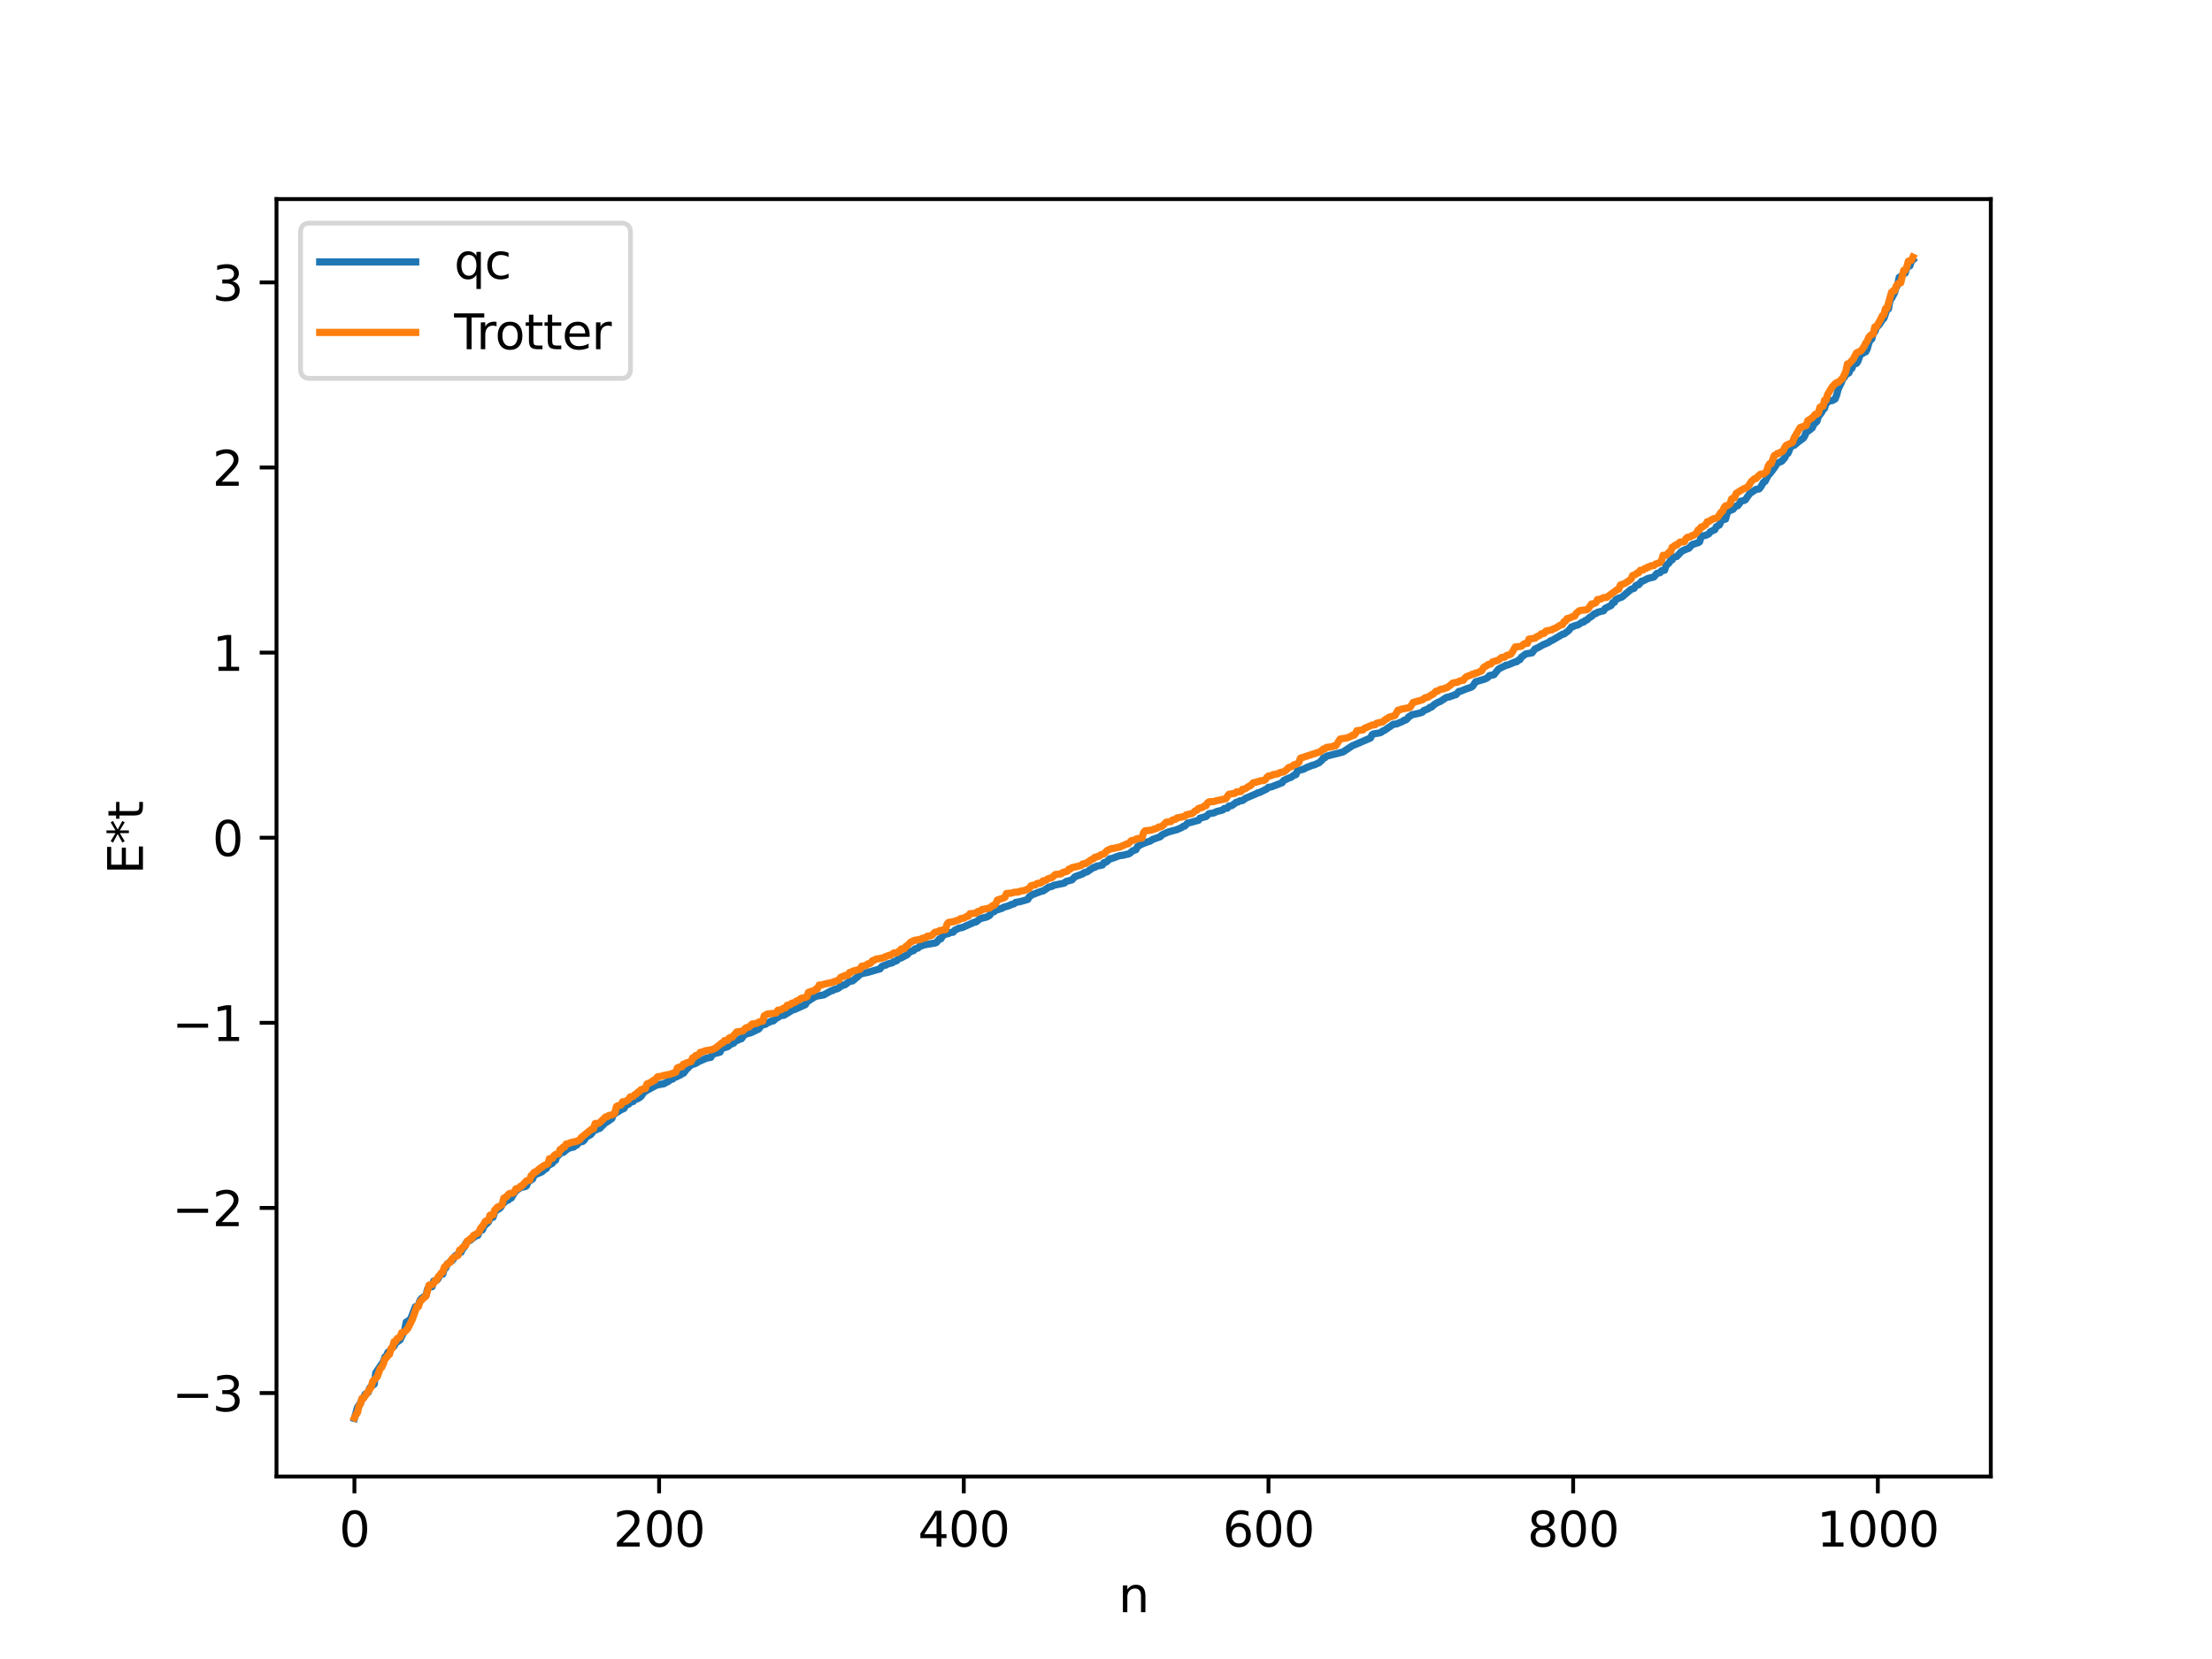 <?xml version="1.0" encoding="utf-8" standalone="no"?>
<!DOCTYPE svg PUBLIC "-//W3C//DTD SVG 1.1//EN"
  "http://www.w3.org/Graphics/SVG/1.1/DTD/svg11.dtd">
<svg xmlns:xlink="http://www.w3.org/1999/xlink" width="460.8pt" height="345.6pt" viewBox="0 0 460.8 345.6" xmlns="http://www.w3.org/2000/svg" version="1.1">
 <defs>
  <style type="text/css">*{stroke-linejoin: round; stroke-linecap: butt}</style>
 </defs>
 <g id="figure_1">
  <g id="patch_1">
   <path d="M 0 345.6 
L 460.8 345.6 
L 460.8 0 
L 0 0 
z
" style="fill: #ffffff"/>
  </g>
  <g id="axes_1">
   <g id="patch_2">
    <path d="M 57.6 307.584 
L 414.72 307.584 
L 414.72 41.472 
L 57.6 41.472 
z
" style="fill: #ffffff"/>
   </g>
   <g id="matplotlib.axis_1">
    <g id="xtick_1">
     <g id="line2d_1">
      <defs>
       <path id="md3babd61aa" d="M 0 0 
L 0 3.5 
" style="stroke: #000000; stroke-width: 0.8"/>
      </defs>
      <g>
       <use xlink:href="#md3babd61aa" x="73.833" y="307.584" style="stroke: #000000; stroke-width: 0.8"/>
      </g>
     </g>
     <g id="text_1">
      <!-- 0 -->
      <g transform="translate(70.651 322.182) scale(0.1 -0.1)">
       <defs>
        <path id="DejaVuSans-30" d="M 2034 4250 
Q 1547 4250 1301 3770 
Q 1056 3291 1056 2328 
Q 1056 1369 1301 889 
Q 1547 409 2034 409 
Q 2525 409 2770 889 
Q 3016 1369 3016 2328 
Q 3016 3291 2770 3770 
Q 2525 4250 2034 4250 
z
M 2034 4750 
Q 2819 4750 3233 4129 
Q 3647 3509 3647 2328 
Q 3647 1150 3233 529 
Q 2819 -91 2034 -91 
Q 1250 -91 836 529 
Q 422 1150 422 2328 
Q 422 3509 836 4129 
Q 1250 4750 2034 4750 
z
" transform="scale(0.016)"/>
       </defs>
       <use xlink:href="#DejaVuSans-30"/>
      </g>
     </g>
    </g>
    <g id="xtick_2">
     <g id="line2d_2">
      <g>
       <use xlink:href="#md3babd61aa" x="137.304" y="307.584" style="stroke: #000000; stroke-width: 0.8"/>
      </g>
     </g>
     <g id="text_2">
      <!-- 200 -->
      <g transform="translate(127.76 322.182) scale(0.1 -0.1)">
       <defs>
        <path id="DejaVuSans-32" d="M 1228 531 
L 3431 531 
L 3431 0 
L 469 0 
L 469 531 
Q 828 903 1448 1529 
Q 2069 2156 2228 2338 
Q 2531 2678 2651 2914 
Q 2772 3150 2772 3378 
Q 2772 3750 2511 3984 
Q 2250 4219 1831 4219 
Q 1534 4219 1204 4116 
Q 875 4013 500 3803 
L 500 4441 
Q 881 4594 1212 4672 
Q 1544 4750 1819 4750 
Q 2544 4750 2975 4387 
Q 3406 4025 3406 3419 
Q 3406 3131 3298 2873 
Q 3191 2616 2906 2266 
Q 2828 2175 2409 1742 
Q 1991 1309 1228 531 
z
" transform="scale(0.016)"/>
       </defs>
       <use xlink:href="#DejaVuSans-32"/>
       <use xlink:href="#DejaVuSans-30" x="63.623"/>
       <use xlink:href="#DejaVuSans-30" x="127.246"/>
      </g>
     </g>
    </g>
    <g id="xtick_3">
     <g id="line2d_3">
      <g>
       <use xlink:href="#md3babd61aa" x="200.775" y="307.584" style="stroke: #000000; stroke-width: 0.8"/>
      </g>
     </g>
     <g id="text_3">
      <!-- 400 -->
      <g transform="translate(191.231 322.182) scale(0.1 -0.1)">
       <defs>
        <path id="DejaVuSans-34" d="M 2419 4116 
L 825 1625 
L 2419 1625 
L 2419 4116 
z
M 2253 4666 
L 3047 4666 
L 3047 1625 
L 3713 1625 
L 3713 1100 
L 3047 1100 
L 3047 0 
L 2419 0 
L 2419 1100 
L 313 1100 
L 313 1709 
L 2253 4666 
z
" transform="scale(0.016)"/>
       </defs>
       <use xlink:href="#DejaVuSans-34"/>
       <use xlink:href="#DejaVuSans-30" x="63.623"/>
       <use xlink:href="#DejaVuSans-30" x="127.246"/>
      </g>
     </g>
    </g>
    <g id="xtick_4">
     <g id="line2d_4">
      <g>
       <use xlink:href="#md3babd61aa" x="264.246" y="307.584" style="stroke: #000000; stroke-width: 0.8"/>
      </g>
     </g>
     <g id="text_4">
      <!-- 600 -->
      <g transform="translate(254.702 322.182) scale(0.1 -0.1)">
       <defs>
        <path id="DejaVuSans-36" d="M 2113 2584 
Q 1688 2584 1439 2293 
Q 1191 2003 1191 1497 
Q 1191 994 1439 701 
Q 1688 409 2113 409 
Q 2538 409 2786 701 
Q 3034 994 3034 1497 
Q 3034 2003 2786 2293 
Q 2538 2584 2113 2584 
z
M 3366 4563 
L 3366 3988 
Q 3128 4100 2886 4159 
Q 2644 4219 2406 4219 
Q 1781 4219 1451 3797 
Q 1122 3375 1075 2522 
Q 1259 2794 1537 2939 
Q 1816 3084 2150 3084 
Q 2853 3084 3261 2657 
Q 3669 2231 3669 1497 
Q 3669 778 3244 343 
Q 2819 -91 2113 -91 
Q 1303 -91 875 529 
Q 447 1150 447 2328 
Q 447 3434 972 4092 
Q 1497 4750 2381 4750 
Q 2619 4750 2861 4703 
Q 3103 4656 3366 4563 
z
" transform="scale(0.016)"/>
       </defs>
       <use xlink:href="#DejaVuSans-36"/>
       <use xlink:href="#DejaVuSans-30" x="63.623"/>
       <use xlink:href="#DejaVuSans-30" x="127.246"/>
      </g>
     </g>
    </g>
    <g id="xtick_5">
     <g id="line2d_5">
      <g>
       <use xlink:href="#md3babd61aa" x="327.717" y="307.584" style="stroke: #000000; stroke-width: 0.8"/>
      </g>
     </g>
     <g id="text_5">
      <!-- 800 -->
      <g transform="translate(318.173 322.182) scale(0.1 -0.1)">
       <defs>
        <path id="DejaVuSans-38" d="M 2034 2216 
Q 1584 2216 1326 1975 
Q 1069 1734 1069 1313 
Q 1069 891 1326 650 
Q 1584 409 2034 409 
Q 2484 409 2743 651 
Q 3003 894 3003 1313 
Q 3003 1734 2745 1975 
Q 2488 2216 2034 2216 
z
M 1403 2484 
Q 997 2584 770 2862 
Q 544 3141 544 3541 
Q 544 4100 942 4425 
Q 1341 4750 2034 4750 
Q 2731 4750 3128 4425 
Q 3525 4100 3525 3541 
Q 3525 3141 3298 2862 
Q 3072 2584 2669 2484 
Q 3125 2378 3379 2068 
Q 3634 1759 3634 1313 
Q 3634 634 3220 271 
Q 2806 -91 2034 -91 
Q 1263 -91 848 271 
Q 434 634 434 1313 
Q 434 1759 690 2068 
Q 947 2378 1403 2484 
z
M 1172 3481 
Q 1172 3119 1398 2916 
Q 1625 2713 2034 2713 
Q 2441 2713 2670 2916 
Q 2900 3119 2900 3481 
Q 2900 3844 2670 4047 
Q 2441 4250 2034 4250 
Q 1625 4250 1398 4047 
Q 1172 3844 1172 3481 
z
" transform="scale(0.016)"/>
       </defs>
       <use xlink:href="#DejaVuSans-38"/>
       <use xlink:href="#DejaVuSans-30" x="63.623"/>
       <use xlink:href="#DejaVuSans-30" x="127.246"/>
      </g>
     </g>
    </g>
    <g id="xtick_6">
     <g id="line2d_6">
      <g>
       <use xlink:href="#md3babd61aa" x="391.188" y="307.584" style="stroke: #000000; stroke-width: 0.8"/>
      </g>
     </g>
     <g id="text_6">
      <!-- 1000 -->
      <g transform="translate(378.463 322.182) scale(0.1 -0.1)">
       <defs>
        <path id="DejaVuSans-31" d="M 794 531 
L 1825 531 
L 1825 4091 
L 703 3866 
L 703 4441 
L 1819 4666 
L 2450 4666 
L 2450 531 
L 3481 531 
L 3481 0 
L 794 0 
L 794 531 
z
" transform="scale(0.016)"/>
       </defs>
       <use xlink:href="#DejaVuSans-31"/>
       <use xlink:href="#DejaVuSans-30" x="63.623"/>
       <use xlink:href="#DejaVuSans-30" x="127.246"/>
       <use xlink:href="#DejaVuSans-30" x="190.869"/>
      </g>
     </g>
    </g>
    <g id="text_7">
     <!-- n -->
     <g transform="translate(232.991 335.861) scale(0.1 -0.1)">
      <defs>
       <path id="DejaVuSans-6e" d="M 3513 2113 
L 3513 0 
L 2938 0 
L 2938 2094 
Q 2938 2591 2744 2837 
Q 2550 3084 2163 3084 
Q 1697 3084 1428 2787 
Q 1159 2491 1159 1978 
L 1159 0 
L 581 0 
L 581 3500 
L 1159 3500 
L 1159 2956 
Q 1366 3272 1645 3428 
Q 1925 3584 2291 3584 
Q 2894 3584 3203 3211 
Q 3513 2838 3513 2113 
z
" transform="scale(0.016)"/>
      </defs>
      <use xlink:href="#DejaVuSans-6e"/>
     </g>
    </g>
   </g>
   <g id="matplotlib.axis_2">
    <g id="ytick_1">
     <g id="line2d_7">
      <defs>
       <path id="m9037520098" d="M 0 0 
L -3.5 0 
" style="stroke: #000000; stroke-width: 0.8"/>
      </defs>
      <g>
       <use xlink:href="#m9037520098" x="57.6" y="290.194" style="stroke: #000000; stroke-width: 0.8"/>
      </g>
     </g>
     <g id="text_8">
      <!-- −3 -->
      <g transform="translate(35.858 293.993) scale(0.1 -0.1)">
       <defs>
        <path id="DejaVuSans-2212" d="M 678 2272 
L 4684 2272 
L 4684 1741 
L 678 1741 
L 678 2272 
z
" transform="scale(0.016)"/>
        <path id="DejaVuSans-33" d="M 2597 2516 
Q 3050 2419 3304 2112 
Q 3559 1806 3559 1356 
Q 3559 666 3084 287 
Q 2609 -91 1734 -91 
Q 1441 -91 1130 -33 
Q 819 25 488 141 
L 488 750 
Q 750 597 1062 519 
Q 1375 441 1716 441 
Q 2309 441 2620 675 
Q 2931 909 2931 1356 
Q 2931 1769 2642 2001 
Q 2353 2234 1838 2234 
L 1294 2234 
L 1294 2753 
L 1863 2753 
Q 2328 2753 2575 2939 
Q 2822 3125 2822 3475 
Q 2822 3834 2567 4026 
Q 2313 4219 1838 4219 
Q 1578 4219 1281 4162 
Q 984 4106 628 3988 
L 628 4550 
Q 988 4650 1302 4700 
Q 1616 4750 1894 4750 
Q 2613 4750 3031 4423 
Q 3450 4097 3450 3541 
Q 3450 3153 3228 2886 
Q 3006 2619 2597 2516 
z
" transform="scale(0.016)"/>
       </defs>
       <use xlink:href="#DejaVuSans-2212"/>
       <use xlink:href="#DejaVuSans-33" x="83.789"/>
      </g>
     </g>
    </g>
    <g id="ytick_2">
     <g id="line2d_8">
      <g>
       <use xlink:href="#m9037520098" x="57.6" y="251.633" style="stroke: #000000; stroke-width: 0.8"/>
      </g>
     </g>
     <g id="text_9">
      <!-- −2 -->
      <g transform="translate(35.858 255.432) scale(0.1 -0.1)">
       <use xlink:href="#DejaVuSans-2212"/>
       <use xlink:href="#DejaVuSans-32" x="83.789"/>
      </g>
     </g>
    </g>
    <g id="ytick_3">
     <g id="line2d_9">
      <g>
       <use xlink:href="#m9037520098" x="57.6" y="213.072" style="stroke: #000000; stroke-width: 0.8"/>
      </g>
     </g>
     <g id="text_10">
      <!-- −1 -->
      <g transform="translate(35.858 216.872) scale(0.1 -0.1)">
       <use xlink:href="#DejaVuSans-2212"/>
       <use xlink:href="#DejaVuSans-31" x="83.789"/>
      </g>
     </g>
    </g>
    <g id="ytick_4">
     <g id="line2d_10">
      <g>
       <use xlink:href="#m9037520098" x="57.6" y="174.512" style="stroke: #000000; stroke-width: 0.8"/>
      </g>
     </g>
     <g id="text_11">
      <!-- 0 -->
      <g transform="translate(44.237 178.311) scale(0.1 -0.1)">
       <use xlink:href="#DejaVuSans-30"/>
      </g>
     </g>
    </g>
    <g id="ytick_5">
     <g id="line2d_11">
      <g>
       <use xlink:href="#m9037520098" x="57.6" y="135.951" style="stroke: #000000; stroke-width: 0.8"/>
      </g>
     </g>
     <g id="text_12">
      <!-- 1 -->
      <g transform="translate(44.237 139.75) scale(0.1 -0.1)">
       <use xlink:href="#DejaVuSans-31"/>
      </g>
     </g>
    </g>
    <g id="ytick_6">
     <g id="line2d_12">
      <g>
       <use xlink:href="#m9037520098" x="57.6" y="97.391" style="stroke: #000000; stroke-width: 0.8"/>
      </g>
     </g>
     <g id="text_13">
      <!-- 2 -->
      <g transform="translate(44.237 101.19) scale(0.1 -0.1)">
       <use xlink:href="#DejaVuSans-32"/>
      </g>
     </g>
    </g>
    <g id="ytick_7">
     <g id="line2d_13">
      <g>
       <use xlink:href="#m9037520098" x="57.6" y="58.83" style="stroke: #000000; stroke-width: 0.8"/>
      </g>
     </g>
     <g id="text_14">
      <!-- 3 -->
      <g transform="translate(44.237 62.629) scale(0.1 -0.1)">
       <use xlink:href="#DejaVuSans-33"/>
      </g>
     </g>
    </g>
    <g id="text_15">
     <!-- E*t -->
     <g transform="translate(29.778 182.148) rotate(-90) scale(0.1 -0.1)">
      <defs>
       <path id="DejaVuSans-45" d="M 628 4666 
L 3578 4666 
L 3578 4134 
L 1259 4134 
L 1259 2753 
L 3481 2753 
L 3481 2222 
L 1259 2222 
L 1259 531 
L 3634 531 
L 3634 0 
L 628 0 
L 628 4666 
z
" transform="scale(0.016)"/>
       <path id="DejaVuSans-2a" d="M 3009 3897 
L 1888 3291 
L 3009 2681 
L 2828 2375 
L 1778 3009 
L 1778 1831 
L 1422 1831 
L 1422 3009 
L 372 2375 
L 191 2681 
L 1313 3291 
L 191 3897 
L 372 4206 
L 1422 3572 
L 1422 4750 
L 1778 4750 
L 1778 3572 
L 2828 4206 
L 3009 3897 
z
" transform="scale(0.016)"/>
       <path id="DejaVuSans-74" d="M 1172 4494 
L 1172 3500 
L 2356 3500 
L 2356 3053 
L 1172 3053 
L 1172 1153 
Q 1172 725 1289 603 
Q 1406 481 1766 481 
L 2356 481 
L 2356 0 
L 1766 0 
Q 1100 0 847 248 
Q 594 497 594 1153 
L 594 3053 
L 172 3053 
L 172 3500 
L 594 3500 
L 594 4494 
L 1172 4494 
z
" transform="scale(0.016)"/>
      </defs>
      <use xlink:href="#DejaVuSans-45"/>
      <use xlink:href="#DejaVuSans-2a" x="63.184"/>
      <use xlink:href="#DejaVuSans-74" x="113.184"/>
     </g>
    </g>
   </g>
   <g id="line2d_14">
    <path d="M 73.833 295.488 
L 74.467 293.172 
L 75.102 292.285 
L 75.42 291.441 
L 75.737 291.174 
L 76.054 290.445 
L 76.689 290.092 
L 77.006 289.204 
L 77.324 288.813 
L 77.958 288.355 
L 78.276 285.977 
L 79.862 283.673 
L 80.18 282.679 
L 80.497 282.483 
L 80.815 281.69 
L 81.132 281.565 
L 81.767 280.603 
L 82.084 280.466 
L 82.401 279.791 
L 83.036 279.347 
L 83.353 279.125 
L 84.305 277.079 
L 84.623 275.407 
L 84.94 275.261 
L 85.575 274.697 
L 86.527 272.223 
L 87.162 271.962 
L 87.479 270.907 
L 87.796 270.493 
L 88.748 269.84 
L 89.066 268.511 
L 89.383 268.206 
L 90.018 268.03 
L 90.335 266.864 
L 90.97 266.722 
L 91.287 266.365 
L 91.605 265.687 
L 91.922 265.454 
L 92.239 265.431 
L 92.557 264.326 
L 92.874 264.121 
L 93.191 263.268 
L 93.509 263.133 
L 93.826 262.751 
L 94.143 262.631 
L 94.461 262.264 
L 94.778 261.675 
L 95.73 261.011 
L 96.048 260.861 
L 96.365 260.133 
L 96.682 259.856 
L 97 259.088 
L 97.317 258.694 
L 97.952 258.383 
L 98.586 257.854 
L 99.221 257.399 
L 99.539 257.356 
L 99.856 256.553 
L 100.173 256.312 
L 100.491 256.227 
L 100.808 255.453 
L 101.76 254.56 
L 102.077 253.846 
L 102.395 253.644 
L 102.712 253.576 
L 103.029 252.538 
L 103.347 252.172 
L 103.981 251.799 
L 104.299 251.535 
L 104.616 250.919 
L 105.568 250.01 
L 105.886 250.001 
L 106.203 249.675 
L 106.52 249.564 
L 107.155 248.472 
L 107.79 247.793 
L 108.107 247.658 
L 108.424 247.376 
L 109.059 247.249 
L 109.377 247.204 
L 109.694 247.012 
L 110.011 246.118 
L 110.329 246.016 
L 110.963 245.586 
L 111.281 244.819 
L 111.915 244.522 
L 112.867 244.133 
L 113.502 243.572 
L 113.82 243.403 
L 114.137 242.821 
L 114.772 242.5 
L 115.089 242.312 
L 115.406 241.815 
L 115.724 241.71 
L 116.041 240.692 
L 116.358 240.682 
L 116.676 240.254 
L 116.993 240.102 
L 117.31 240.082 
L 118.262 239.319 
L 118.897 239.075 
L 119.532 238.947 
L 119.849 238.58 
L 120.167 238.532 
L 120.484 238.025 
L 121.436 237.754 
L 121.753 237.44 
L 122.071 236.902 
L 122.705 236.536 
L 123.023 236.386 
L 123.34 236.031 
L 123.658 235.499 
L 124.292 235.327 
L 124.61 235.097 
L 124.927 235.064 
L 126.196 233.813 
L 126.514 233.68 
L 127.466 233.008 
L 127.783 232.172 
L 129.37 231.19 
L 130.005 230.899 
L 130.322 230.342 
L 130.639 230.086 
L 130.957 230.013 
L 131.274 229.634 
L 131.909 229.461 
L 132.226 229.034 
L 132.861 228.876 
L 133.496 228.451 
L 134.13 227.535 
L 134.765 227.134 
L 136.669 226.1 
L 137.621 225.868 
L 138.256 225.786 
L 138.891 225.424 
L 139.208 225.305 
L 139.525 224.977 
L 140.16 224.769 
L 140.477 224.411 
L 140.795 224.383 
L 141.429 224.062 
L 141.747 223.944 
L 142.064 223.649 
L 142.381 223.581 
L 143.016 222.755 
L 143.968 221.842 
L 144.92 221.525 
L 145.555 221.136 
L 147.142 220.449 
L 148.094 220.252 
L 148.411 219.61 
L 149.998 219.186 
L 150.315 218.434 
L 151.585 218.042 
L 152.22 217.54 
L 152.854 217.299 
L 153.172 216.846 
L 153.806 216.657 
L 154.124 216.426 
L 154.441 216.406 
L 155.076 215.541 
L 155.71 215.317 
L 156.345 215.172 
L 157.297 214.733 
L 157.615 214.497 
L 157.932 214.451 
L 158.249 214.138 
L 158.567 213.611 
L 159.519 213.359 
L 159.836 213.035 
L 160.153 212.996 
L 160.788 212.679 
L 161.105 212.667 
L 161.74 212.077 
L 162.058 211.975 
L 162.375 211.668 
L 163.01 211.516 
L 163.327 211.492 
L 164.596 210.709 
L 164.914 210.479 
L 165.548 210.286 
L 167.77 209.284 
L 168.087 208.736 
L 169.039 208.092 
L 169.674 207.7 
L 169.991 207.535 
L 171.578 207.265 
L 173.165 206.39 
L 173.482 206.345 
L 173.8 206.12 
L 174.434 205.977 
L 174.752 205.8 
L 175.069 205.43 
L 175.386 205.396 
L 175.704 205.185 
L 176.021 205.151 
L 176.973 204.43 
L 177.608 204.341 
L 178.877 203.273 
L 179.195 202.921 
L 179.829 202.753 
L 180.781 202.57 
L 182.686 202.005 
L 183.32 201.84 
L 183.638 201.382 
L 183.955 201.187 
L 184.59 201.023 
L 184.907 200.82 
L 185.859 200.576 
L 186.177 200.34 
L 186.811 200.127 
L 187.129 199.735 
L 187.763 199.532 
L 189.033 198.86 
L 189.35 198.434 
L 189.985 198.111 
L 190.302 198.049 
L 190.62 197.66 
L 191.254 197.493 
L 191.572 197.134 
L 191.889 197.1 
L 192.206 196.924 
L 193.158 196.716 
L 194.745 196.459 
L 195.062 196.346 
L 195.697 195.59 
L 196.015 195.563 
L 196.332 195.005 
L 196.967 194.595 
L 197.601 194.484 
L 197.919 194.281 
L 198.553 194.199 
L 198.871 193.793 
L 199.505 193.485 
L 199.823 193.33 
L 200.458 193.224 
L 202.996 192.103 
L 203.314 192.064 
L 203.948 191.567 
L 204.266 191.349 
L 205.535 191.034 
L 206.17 190.683 
L 206.487 190.113 
L 207.122 189.907 
L 207.439 189.579 
L 208.074 189.451 
L 208.391 189.273 
L 208.709 189.244 
L 209.026 189.017 
L 210.296 188.641 
L 210.613 188.447 
L 211.248 188.277 
L 211.565 187.992 
L 212.517 187.826 
L 213.152 187.649 
L 214.104 187.368 
L 214.421 186.809 
L 215.056 186.375 
L 216.96 185.651 
L 217.277 185.615 
L 218.547 184.764 
L 219.181 184.648 
L 219.499 184.427 
L 221.72 183.969 
L 222.038 183.647 
L 223.307 183.291 
L 223.942 182.634 
L 225.529 182.049 
L 225.846 181.8 
L 226.481 181.607 
L 227.75 180.729 
L 228.067 180.694 
L 228.385 180.464 
L 229.654 180.196 
L 229.972 179.704 
L 230.289 179.661 
L 230.606 179.46 
L 231.241 178.87 
L 231.558 178.863 
L 233.145 178.275 
L 234.097 178.135 
L 234.732 177.961 
L 235.049 177.929 
L 235.367 177.744 
L 236.001 177.216 
L 236.636 177.01 
L 236.953 176.358 
L 237.905 175.826 
L 239.175 175.339 
L 239.492 175.275 
L 240.127 174.864 
L 241.714 174.301 
L 242.031 173.926 
L 243.3 173.344 
L 243.935 173.166 
L 245.205 172.824 
L 246.157 172.394 
L 246.474 172.152 
L 246.791 172.096 
L 247.426 171.446 
L 248.061 171.324 
L 249.33 170.968 
L 249.648 170.898 
L 249.965 170.439 
L 251.234 170.106 
L 251.869 169.496 
L 252.821 169.358 
L 253.456 169.061 
L 254.408 168.821 
L 254.725 168.731 
L 255.043 168.418 
L 255.677 168.354 
L 255.995 167.918 
L 256.629 167.813 
L 257.581 167.11 
L 257.899 167.074 
L 258.216 166.852 
L 258.851 166.764 
L 259.486 166.294 
L 261.707 165.343 
L 262.024 165.149 
L 262.342 165.117 
L 263.929 164.33 
L 264.246 164.006 
L 264.881 163.919 
L 267.102 163.045 
L 267.42 162.584 
L 268.372 162.137 
L 269.006 161.899 
L 269.641 161.425 
L 269.958 161.381 
L 270.276 160.57 
L 271.545 160.239 
L 272.18 159.898 
L 273.449 159.401 
L 273.767 159.345 
L 274.401 159.061 
L 274.719 158.933 
L 275.353 158.396 
L 275.671 157.906 
L 275.988 157.866 
L 276.305 157.532 
L 279.796 156.641 
L 281.066 155.788 
L 281.7 155.365 
L 283.287 154.696 
L 285.509 153.731 
L 285.826 153.057 
L 286.143 152.881 
L 287.413 152.671 
L 287.73 152.557 
L 288.048 152.272 
L 288.365 152.181 
L 289 151.742 
L 290.269 150.868 
L 290.904 150.824 
L 291.539 150.545 
L 292.173 150.301 
L 292.491 150.039 
L 292.808 150.004 
L 293.125 149.766 
L 293.443 149.337 
L 293.76 149.188 
L 294.077 148.91 
L 295.664 148.573 
L 296.299 148.358 
L 296.616 148.015 
L 297.568 147.649 
L 297.886 147.33 
L 298.203 147.301 
L 298.838 146.724 
L 299.472 146.357 
L 300.107 146.084 
L 301.059 145.455 
L 301.377 145.259 
L 302.011 145.165 
L 302.329 144.98 
L 302.646 144.945 
L 302.963 144.755 
L 303.281 144.734 
L 303.915 144.026 
L 304.233 144.009 
L 305.502 143.486 
L 306.454 143.17 
L 306.772 142.955 
L 307.406 142.029 
L 309.31 141.469 
L 309.945 141.131 
L 310.262 140.733 
L 311.215 140.555 
L 312.167 139.375 
L 312.801 139.049 
L 313.436 138.753 
L 313.753 138.559 
L 314.071 138.539 
L 315.658 137.885 
L 315.975 137.842 
L 316.292 137.526 
L 316.61 137.429 
L 316.927 136.909 
L 317.879 136.214 
L 319.148 136.001 
L 319.783 135.178 
L 320.418 134.906 
L 321.37 134.358 
L 322.639 133.816 
L 322.957 133.516 
L 323.274 133.437 
L 325.496 132.125 
L 325.813 132.072 
L 326.448 131.6 
L 326.765 131.365 
L 327.4 130.584 
L 327.717 130.539 
L 328.034 130.332 
L 328.669 130.214 
L 329.621 129.599 
L 329.939 129.558 
L 330.256 129.236 
L 330.573 129.152 
L 331.208 128.572 
L 331.525 128.43 
L 332.16 127.849 
L 332.477 127.801 
L 332.795 127.551 
L 334.064 127.228 
L 334.381 126.734 
L 335.651 126.116 
L 335.968 125.532 
L 336.286 125.496 
L 336.603 124.918 
L 337.238 124.599 
L 337.872 124.387 
L 339.777 122.772 
L 340.411 122.562 
L 340.729 122.045 
L 341.046 121.843 
L 341.363 121.818 
L 341.998 121.061 
L 342.315 121.017 
L 343.267 120.512 
L 344.537 120.199 
L 345.172 119.438 
L 345.806 119.305 
L 346.124 118.884 
L 346.758 118.795 
L 347.076 117.801 
L 347.71 117.258 
L 348.028 116.679 
L 348.345 116.625 
L 348.662 116.054 
L 349.297 115.931 
L 350.249 114.904 
L 350.884 114.561 
L 351.836 114.206 
L 352.471 113.475 
L 353.423 113.147 
L 353.74 113.071 
L 354.058 112.866 
L 354.375 111.82 
L 354.692 111.651 
L 355.327 111.529 
L 355.962 111.219 
L 356.279 110.782 
L 357.231 110.329 
L 357.548 109.702 
L 358.183 109.364 
L 358.5 108.683 
L 358.818 108.281 
L 359.453 108.15 
L 359.77 106.991 
L 360.087 106.481 
L 361.039 106.088 
L 361.357 105.654 
L 361.674 105.415 
L 361.991 105.351 
L 362.309 104.976 
L 362.626 104.42 
L 363.261 104.272 
L 363.578 104.13 
L 364.213 103.217 
L 364.53 102.785 
L 365.8 101.946 
L 366.434 101.859 
L 366.752 101.512 
L 367.386 100.441 
L 367.704 100.275 
L 368.339 99.031 
L 368.656 98.72 
L 369.291 97.911 
L 369.925 96.995 
L 370.243 96.488 
L 370.877 96.203 
L 371.195 96.067 
L 371.829 95.317 
L 372.147 94.519 
L 372.464 94.45 
L 373.099 92.916 
L 373.734 92.785 
L 374.686 91.986 
L 375.638 91.307 
L 375.955 90.848 
L 376.272 89.948 
L 376.59 89.862 
L 377.542 89.113 
L 377.859 88.354 
L 378.494 87.793 
L 378.811 86.767 
L 379.446 85.954 
L 379.763 85.375 
L 380.081 85.077 
L 380.398 83.988 
L 380.715 83.831 
L 381.033 83.533 
L 381.667 83.451 
L 382.302 83.106 
L 382.62 82.263 
L 382.937 81.045 
L 383.572 79.734 
L 383.889 78.878 
L 384.206 78.63 
L 384.524 78.038 
L 385.158 77.693 
L 385.476 76.89 
L 385.793 76.734 
L 386.11 75.858 
L 386.745 75.696 
L 387.062 75.227 
L 387.38 74.26 
L 387.697 73.705 
L 388.015 73.642 
L 388.332 73.382 
L 388.649 73.303 
L 388.967 72.735 
L 389.284 71.531 
L 389.601 70.838 
L 389.919 70.615 
L 390.236 69.406 
L 390.553 69.114 
L 390.871 68.262 
L 391.505 67.588 
L 392.14 66.608 
L 392.458 66.313 
L 393.092 64.412 
L 393.41 64.343 
L 393.727 62.495 
L 394.044 62.179 
L 394.679 60.961 
L 394.996 59.831 
L 395.314 59.369 
L 395.631 57.795 
L 396.266 57.374 
L 396.583 57.001 
L 396.9 56.884 
L 397.218 55.795 
L 397.535 55.489 
L 397.853 55.389 
L 398.17 54.453 
L 398.487 54.151 
L 398.487 54.151 
" clip-path="url(#p99ee40a7f3)" style="fill: none; stroke: #1f77b4; stroke-width: 1.5; stroke-linecap: square"/>
   </g>
   <g id="line2d_15">
    <path d="M 73.833 295.362 
L 74.15 294.673 
L 74.467 294.287 
L 74.785 292.948 
L 75.102 292.42 
L 75.42 291.29 
L 75.737 291.29 
L 77.324 288.943 
L 77.641 287.777 
L 78.593 286.784 
L 79.228 285.045 
L 79.545 284.793 
L 79.862 284.08 
L 80.18 283.078 
L 80.497 282.844 
L 80.815 282.366 
L 81.132 282.151 
L 81.449 280.921 
L 81.767 280.791 
L 82.084 279.493 
L 82.401 279.493 
L 82.719 278.85 
L 83.353 278.572 
L 83.671 277.625 
L 84.305 277.437 
L 84.94 276.764 
L 85.892 274.858 
L 86.844 272.202 
L 87.162 272.202 
L 87.479 271.215 
L 88.114 270.522 
L 88.748 270.002 
L 89.383 267.696 
L 90.018 267.635 
L 90.335 267.379 
L 90.653 266.742 
L 90.97 266.673 
L 91.287 265.957 
L 91.605 265.705 
L 91.922 265.185 
L 92.239 264.992 
L 92.557 263.99 
L 92.874 263.757 
L 93.191 263.278 
L 93.826 262.92 
L 94.143 262.274 
L 94.461 261.97 
L 95.413 261.533 
L 95.73 260.406 
L 96.048 260.406 
L 96.365 259.836 
L 96.682 259.585 
L 97 259.484 
L 97.317 258.537 
L 97.634 258.471 
L 97.952 258.049 
L 98.269 258.039 
L 98.586 257.399 
L 99.221 257.054 
L 99.539 256.884 
L 99.856 256.498 
L 100.173 255.771 
L 100.491 255.477 
L 101.125 254.404 
L 101.443 254.245 
L 101.76 254.245 
L 102.077 253.134 
L 102.712 253.115 
L 103.029 252.128 
L 103.664 251.435 
L 103.981 251.357 
L 104.616 250.915 
L 104.934 249.602 
L 105.568 249.281 
L 105.886 248.808 
L 106.203 248.609 
L 106.838 248.547 
L 107.155 248.291 
L 107.472 247.655 
L 108.107 247.495 
L 108.424 247.12 
L 108.742 247.022 
L 109.694 245.968 
L 110.329 245.848 
L 110.646 244.903 
L 110.963 244.669 
L 111.281 244.191 
L 111.598 244.151 
L 112.55 243.332 
L 112.867 243.186 
L 113.185 242.882 
L 114.137 242.446 
L 114.454 241.379 
L 115.089 241.318 
L 115.406 240.748 
L 115.724 240.497 
L 116.358 240.355 
L 116.676 239.45 
L 116.993 239.384 
L 117.31 238.962 
L 117.628 238.952 
L 117.945 238.311 
L 118.58 238.183 
L 118.897 238.01 
L 120.167 237.736 
L 120.801 237.411 
L 121.119 236.935 
L 123.34 235.162 
L 123.658 235.158 
L 123.975 234.046 
L 124.61 234.027 
L 124.927 233.863 
L 126.196 232.654 
L 126.514 232.627 
L 126.831 232.379 
L 127.466 232.27 
L 128.1 231.828 
L 128.418 230.515 
L 128.735 230.332 
L 129.37 230.193 
L 129.687 229.521 
L 130.322 229.46 
L 130.957 229.034 
L 131.274 228.507 
L 131.909 228.407 
L 132.226 228.033 
L 132.543 227.934 
L 132.861 227.53 
L 133.178 227.395 
L 133.496 227.01 
L 134.13 226.817 
L 134.448 226.761 
L 134.765 225.815 
L 135.717 225.408 
L 136.034 225.103 
L 136.352 225.063 
L 136.986 224.306 
L 137.621 224.244 
L 138.256 224.046 
L 139.525 223.795 
L 140.795 223.358 
L 141.112 222.451 
L 141.747 222.231 
L 142.064 222.231 
L 142.381 221.672 
L 142.699 221.661 
L 143.016 221.41 
L 143.968 221.149 
L 144.286 220.362 
L 144.603 220.297 
L 144.92 219.874 
L 145.238 219.864 
L 145.555 219.665 
L 145.872 219.224 
L 146.507 219.095 
L 146.824 218.923 
L 148.411 218.634 
L 149.046 218.323 
L 149.998 217.596 
L 150.315 217.302 
L 150.633 217.213 
L 150.95 216.759 
L 151.585 216.73 
L 151.902 216.229 
L 152.22 216.075 
L 152.537 216.07 
L 153.489 214.959 
L 154.758 214.776 
L 155.393 214.111 
L 156.028 213.953 
L 156.662 213.334 
L 157.615 213.182 
L 158.249 212.838 
L 158.884 212.74 
L 159.201 211.619 
L 159.836 211.245 
L 161.105 211.106 
L 161.74 210.984 
L 162.058 210.434 
L 162.692 210.372 
L 163.327 209.98 
L 163.644 209.947 
L 163.962 209.42 
L 164.596 209.32 
L 164.914 208.997 
L 165.548 208.847 
L 165.866 208.557 
L 166.5 208.308 
L 166.818 208.005 
L 168.087 207.673 
L 168.405 206.728 
L 169.039 206.504 
L 169.357 206.494 
L 169.674 206.321 
L 169.991 206.016 
L 170.309 205.976 
L 170.626 205.218 
L 171.261 205.157 
L 171.896 204.959 
L 173.165 204.707 
L 174.752 204.162 
L 175.069 203.633 
L 175.386 203.468 
L 175.704 203.437 
L 176.021 203.204 
L 176.656 203.143 
L 176.973 202.584 
L 177.291 202.573 
L 177.608 202.322 
L 179.195 201.892 
L 179.512 201.275 
L 180.464 201.119 
L 180.781 200.787 
L 181.099 200.777 
L 181.416 200.577 
L 181.734 200.136 
L 182.051 200.098 
L 182.368 199.836 
L 183.955 199.546 
L 184.59 199.236 
L 185.224 199.022 
L 185.542 198.98 
L 186.177 198.522 
L 186.811 198.494 
L 187.129 198.214 
L 187.446 198.125 
L 187.763 197.672 
L 188.398 197.642 
L 188.715 197.141 
L 189.033 196.987 
L 189.667 196.285 
L 190.62 195.852 
L 190.937 195.852 
L 191.572 195.688 
L 191.889 195.676 
L 192.206 195.431 
L 192.841 195.367 
L 193.158 195.023 
L 193.476 195.019 
L 194.11 194.865 
L 194.745 194.204 
L 195.38 194.095 
L 195.697 193.883 
L 196.332 193.751 
L 196.967 193.653 
L 197.284 192.531 
L 197.601 192.157 
L 198.553 192.021 
L 199.823 191.597 
L 200.14 191.346 
L 200.775 191.285 
L 201.41 190.892 
L 201.727 190.859 
L 202.044 190.345 
L 203.314 190.233 
L 203.631 189.909 
L 204.266 189.759 
L 204.583 189.469 
L 205.218 189.355 
L 206.17 189.152 
L 206.805 188.642 
L 207.122 188.586 
L 207.439 188.246 
L 207.757 187.509 
L 209.026 187.065 
L 209.343 186.928 
L 209.661 186.131 
L 210.613 186.069 
L 211.248 185.883 
L 212.2 185.817 
L 212.517 185.655 
L 213.469 185.483 
L 214.421 185.075 
L 214.739 184.546 
L 215.373 184.38 
L 215.691 184.35 
L 216.008 184.056 
L 216.643 183.969 
L 216.96 183.865 
L 217.277 183.497 
L 217.595 183.486 
L 217.912 183.357 
L 218.229 183.092 
L 219.181 182.804 
L 219.816 182.187 
L 221.086 182.032 
L 221.403 181.752 
L 222.355 181.49 
L 222.672 181.049 
L 222.99 181.01 
L 223.307 180.748 
L 224.259 180.534 
L 225.211 180.295 
L 225.529 179.981 
L 226.163 179.892 
L 227.433 179.038 
L 227.75 178.928 
L 228.067 178.584 
L 228.385 178.555 
L 228.702 178.376 
L 229.02 178.347 
L 229.337 178.054 
L 229.972 177.9 
L 230.606 177.197 
L 231.558 176.765 
L 231.876 176.765 
L 232.51 176.601 
L 233.145 176.494 
L 234.732 175.812 
L 235.049 175.778 
L 235.684 175.117 
L 236.319 175.007 
L 236.636 174.795 
L 237.271 174.663 
L 237.905 174.565 
L 238.223 173.444 
L 238.54 173.07 
L 239.81 172.933 
L 241.079 172.509 
L 241.396 172.259 
L 241.714 172.259 
L 242.031 172.146 
L 242.983 171.258 
L 243.935 171.145 
L 244.253 170.822 
L 244.887 170.672 
L 245.205 170.382 
L 245.839 170.268 
L 246.791 170.064 
L 247.109 169.748 
L 248.378 169.46 
L 249.013 168.903 
L 249.33 168.79 
L 249.648 168.422 
L 250.6 168.146 
L 250.917 167.872 
L 251.234 167.841 
L 251.552 167.258 
L 251.869 167.033 
L 252.821 166.982 
L 253.456 166.796 
L 255.36 166.396 
L 255.995 165.458 
L 257.264 165.262 
L 257.581 164.968 
L 258.534 164.882 
L 258.851 164.409 
L 259.168 164.398 
L 259.486 164.269 
L 260.12 163.817 
L 260.438 163.717 
L 261.072 163.067 
L 261.707 162.944 
L 262.659 162.638 
L 263.294 162.602 
L 263.611 162.402 
L 263.929 161.923 
L 264.246 161.661 
L 264.881 161.57 
L 265.198 161.371 
L 266.15 161.207 
L 266.785 160.894 
L 267.42 160.805 
L 268.054 160.32 
L 268.372 159.95 
L 269.006 159.721 
L 269.641 159.288 
L 269.958 159.26 
L 270.593 158.812 
L 270.91 157.944 
L 275.036 156.596 
L 275.671 156.029 
L 275.988 156.011 
L 276.305 155.708 
L 277.575 155.537 
L 277.892 155.379 
L 278.21 155.375 
L 278.527 154.965 
L 279.162 153.962 
L 279.796 153.847 
L 280.431 153.767 
L 281.383 153.422 
L 281.7 153.171 
L 282.018 153.171 
L 282.335 152.895 
L 282.653 152.224 
L 283.922 152.058 
L 284.239 151.734 
L 285.826 151.045 
L 286.461 150.977 
L 286.778 150.66 
L 288.048 150.384 
L 288.682 149.815 
L 289 149.702 
L 289.317 149.425 
L 290.586 149.058 
L 291.221 147.945 
L 291.539 147.923 
L 291.856 147.749 
L 293.443 147.438 
L 293.76 147.339 
L 294.395 146.327 
L 296.299 145.794 
L 296.934 145.322 
L 297.251 145.311 
L 297.568 145.182 
L 298.203 144.73 
L 298.52 144.629 
L 299.155 143.979 
L 299.472 143.969 
L 300.107 143.579 
L 300.742 143.514 
L 301.059 143.315 
L 301.377 143.294 
L 302.011 142.835 
L 302.646 142.284 
L 303.598 142.12 
L 304.233 141.806 
L 304.867 141.706 
L 305.185 141.218 
L 305.502 140.956 
L 306.454 140.614 
L 306.772 140.43 
L 307.089 140.409 
L 307.406 140.201 
L 307.724 140.172 
L 308.358 139.879 
L 308.676 139.725 
L 308.993 139.135 
L 309.31 138.857 
L 309.628 138.751 
L 309.945 138.453 
L 310.58 138.319 
L 310.897 137.903 
L 312.167 137.509 
L 312.801 136.965 
L 313.436 136.904 
L 313.753 136.602 
L 314.705 136.287 
L 315.023 135.877 
L 315.658 134.771 
L 316.61 134.68 
L 316.927 134.609 
L 317.562 134.084 
L 318.196 134.01 
L 318.514 133.137 
L 319.783 132.952 
L 320.1 132.647 
L 320.735 132.379 
L 321.053 132.032 
L 321.687 131.941 
L 322.005 131.481 
L 322.639 131.323 
L 323.274 131.22 
L 323.591 130.983 
L 323.909 130.914 
L 325.178 130.154 
L 325.496 130.127 
L 325.813 129.488 
L 326.13 129.429 
L 326.448 128.858 
L 326.765 128.835 
L 327.717 128.392 
L 328.034 128.35 
L 328.352 127.776 
L 328.986 127.239 
L 329.621 127.118 
L 330.573 127.014 
L 330.891 126.782 
L 331.525 125.83 
L 331.843 125.813 
L 332.477 125.542 
L 332.795 124.892 
L 333.429 124.8 
L 334.064 124.492 
L 334.699 124.449 
L 336.92 122.807 
L 337.238 122.719 
L 337.555 121.868 
L 338.507 121.527 
L 339.459 120.887 
L 339.777 120.637 
L 340.094 119.894 
L 340.729 119.663 
L 341.046 119.365 
L 341.363 119.326 
L 341.681 118.816 
L 342.315 118.719 
L 342.633 118.421 
L 342.95 118.411 
L 343.267 118.129 
L 343.585 118.101 
L 343.902 117.878 
L 344.537 117.817 
L 344.854 117.514 
L 345.806 117.2 
L 346.124 116.79 
L 346.441 115.683 
L 347.076 115.671 
L 347.71 114.996 
L 348.028 114.922 
L 348.345 113.995 
L 348.662 113.865 
L 348.98 113.56 
L 349.297 113.559 
L 349.932 112.944 
L 350.884 112.853 
L 351.201 112.209 
L 351.519 111.93 
L 352.153 111.827 
L 352.471 111.567 
L 352.788 111.527 
L 353.423 111.039 
L 353.74 110.4 
L 354.058 110.341 
L 354.375 109.77 
L 354.692 109.748 
L 355.327 109.305 
L 355.644 108.689 
L 355.962 108.628 
L 356.914 108.068 
L 357.548 107.927 
L 357.866 107.718 
L 358.5 106.726 
L 358.818 106.555 
L 359.135 105.804 
L 359.453 105.375 
L 359.77 105.361 
L 360.405 104.949 
L 360.722 103.922 
L 361.039 103.741 
L 361.357 103.72 
L 361.674 102.781 
L 363.261 101.799 
L 363.578 101.721 
L 364.213 101.287 
L 364.848 100.278 
L 365.482 99.728 
L 365.8 99.699 
L 366.434 99.014 
L 366.752 98.79 
L 367.386 98.729 
L 368.021 98.214 
L 368.339 97.11 
L 368.656 96.596 
L 368.973 96.585 
L 369.608 94.908 
L 369.925 94.777 
L 370.243 94.472 
L 370.56 94.472 
L 370.877 94.204 
L 371.195 94.118 
L 371.512 93.829 
L 371.829 93.121 
L 372.147 92.74 
L 373.416 92.163 
L 373.734 91.254 
L 375.003 89.064 
L 376.272 88.631 
L 376.59 87.638 
L 377.542 87.009 
L 378.177 86.288 
L 378.494 86.274 
L 378.811 86.032 
L 379.129 84.835 
L 379.446 84.653 
L 379.763 84.632 
L 380.081 83.369 
L 380.398 83.352 
L 380.715 82.2 
L 381.667 80.612 
L 382.302 79.926 
L 382.62 79.703 
L 382.937 79.661 
L 383.889 78.736 
L 384.524 77.367 
L 384.841 75.82 
L 385.158 75.799 
L 385.793 75.116 
L 386.11 74.742 
L 386.745 73.516 
L 387.697 73.075 
L 388.332 72.166 
L 388.649 71.477 
L 388.967 71.091 
L 389.284 70.3 
L 389.601 69.893 
L 390.236 69.543 
L 390.553 68.094 
L 390.871 68.094 
L 391.823 66.414 
L 392.14 65.747 
L 392.458 65.566 
L 392.775 64.282 
L 393.092 64.264 
L 394.044 60.884 
L 394.362 60.615 
L 394.679 60.574 
L 394.996 59.648 
L 395.314 59.163 
L 395.631 58.955 
L 395.948 58.935 
L 396.583 56.297 
L 396.9 56.297 
L 397.218 55.654 
L 397.535 54.429 
L 398.17 54.241 
L 398.487 53.568 
L 398.487 53.568 
" clip-path="url(#p99ee40a7f3)" style="fill: none; stroke: #ff7f0e; stroke-width: 1.5; stroke-linecap: square"/>
   </g>
   <g id="patch_3">
    <path d="M 57.6 307.584 
L 57.6 41.472 
" style="fill: none; stroke: #000000; stroke-width: 0.8; stroke-linejoin: miter; stroke-linecap: square"/>
   </g>
   <g id="patch_4">
    <path d="M 414.72 307.584 
L 414.72 41.472 
" style="fill: none; stroke: #000000; stroke-width: 0.8; stroke-linejoin: miter; stroke-linecap: square"/>
   </g>
   <g id="patch_5">
    <path d="M 57.6 307.584 
L 414.72 307.584 
" style="fill: none; stroke: #000000; stroke-width: 0.8; stroke-linejoin: miter; stroke-linecap: square"/>
   </g>
   <g id="patch_6">
    <path d="M 57.6 41.472 
L 414.72 41.472 
" style="fill: none; stroke: #000000; stroke-width: 0.8; stroke-linejoin: miter; stroke-linecap: square"/>
   </g>
   <g id="legend_1">
    <g id="patch_7">
     <path d="M 64.6 78.828 
L 129.342 78.828 
Q 131.342 78.828 131.342 76.828 
L 131.342 48.472 
Q 131.342 46.472 129.342 46.472 
L 64.6 46.472 
Q 62.6 46.472 62.6 48.472 
L 62.6 76.828 
Q 62.6 78.828 64.6 78.828 
z
" style="fill: #ffffff; opacity: 0.8; stroke: #cccccc; stroke-linejoin: miter"/>
    </g>
    <g id="line2d_16">
     <path d="M 66.6 54.57 
L 76.6 54.57 
L 86.6 54.57 
" style="fill: none; stroke: #1f77b4; stroke-width: 1.5; stroke-linecap: square"/>
    </g>
    <g id="text_16">
     <!-- qc -->
     <g transform="translate(94.6 58.07) scale(0.1 -0.1)">
      <defs>
       <path id="DejaVuSans-71" d="M 947 1747 
Q 947 1113 1208 752 
Q 1469 391 1925 391 
Q 2381 391 2643 752 
Q 2906 1113 2906 1747 
Q 2906 2381 2643 2742 
Q 2381 3103 1925 3103 
Q 1469 3103 1208 2742 
Q 947 2381 947 1747 
z
M 2906 525 
Q 2725 213 2448 61 
Q 2172 -91 1784 -91 
Q 1150 -91 751 415 
Q 353 922 353 1747 
Q 353 2572 751 3078 
Q 1150 3584 1784 3584 
Q 2172 3584 2448 3432 
Q 2725 3281 2906 2969 
L 2906 3500 
L 3481 3500 
L 3481 -1331 
L 2906 -1331 
L 2906 525 
z
" transform="scale(0.016)"/>
       <path id="DejaVuSans-63" d="M 3122 3366 
L 3122 2828 
Q 2878 2963 2633 3030 
Q 2388 3097 2138 3097 
Q 1578 3097 1268 2742 
Q 959 2388 959 1747 
Q 959 1106 1268 751 
Q 1578 397 2138 397 
Q 2388 397 2633 464 
Q 2878 531 3122 666 
L 3122 134 
Q 2881 22 2623 -34 
Q 2366 -91 2075 -91 
Q 1284 -91 818 406 
Q 353 903 353 1747 
Q 353 2603 823 3093 
Q 1294 3584 2113 3584 
Q 2378 3584 2631 3529 
Q 2884 3475 3122 3366 
z
" transform="scale(0.016)"/>
      </defs>
      <use xlink:href="#DejaVuSans-71"/>
      <use xlink:href="#DejaVuSans-63" x="63.477"/>
     </g>
    </g>
    <g id="line2d_17">
     <path d="M 66.6 69.249 
L 76.6 69.249 
L 86.6 69.249 
" style="fill: none; stroke: #ff7f0e; stroke-width: 1.5; stroke-linecap: square"/>
    </g>
    <g id="text_17">
     <!-- Trotter -->
     <g transform="translate(94.6 72.749) scale(0.1 -0.1)">
      <defs>
       <path id="DejaVuSans-54" d="M -19 4666 
L 3928 4666 
L 3928 4134 
L 2272 4134 
L 2272 0 
L 1638 0 
L 1638 4134 
L -19 4134 
L -19 4666 
z
" transform="scale(0.016)"/>
       <path id="DejaVuSans-72" d="M 2631 2963 
Q 2534 3019 2420 3045 
Q 2306 3072 2169 3072 
Q 1681 3072 1420 2755 
Q 1159 2438 1159 1844 
L 1159 0 
L 581 0 
L 581 3500 
L 1159 3500 
L 1159 2956 
Q 1341 3275 1631 3429 
Q 1922 3584 2338 3584 
Q 2397 3584 2469 3576 
Q 2541 3569 2628 3553 
L 2631 2963 
z
" transform="scale(0.016)"/>
       <path id="DejaVuSans-6f" d="M 1959 3097 
Q 1497 3097 1228 2736 
Q 959 2375 959 1747 
Q 959 1119 1226 758 
Q 1494 397 1959 397 
Q 2419 397 2687 759 
Q 2956 1122 2956 1747 
Q 2956 2369 2687 2733 
Q 2419 3097 1959 3097 
z
M 1959 3584 
Q 2709 3584 3137 3096 
Q 3566 2609 3566 1747 
Q 3566 888 3137 398 
Q 2709 -91 1959 -91 
Q 1206 -91 779 398 
Q 353 888 353 1747 
Q 353 2609 779 3096 
Q 1206 3584 1959 3584 
z
" transform="scale(0.016)"/>
       <path id="DejaVuSans-65" d="M 3597 1894 
L 3597 1613 
L 953 1613 
Q 991 1019 1311 708 
Q 1631 397 2203 397 
Q 2534 397 2845 478 
Q 3156 559 3463 722 
L 3463 178 
Q 3153 47 2828 -22 
Q 2503 -91 2169 -91 
Q 1331 -91 842 396 
Q 353 884 353 1716 
Q 353 2575 817 3079 
Q 1281 3584 2069 3584 
Q 2775 3584 3186 3129 
Q 3597 2675 3597 1894 
z
M 3022 2063 
Q 3016 2534 2758 2815 
Q 2500 3097 2075 3097 
Q 1594 3097 1305 2825 
Q 1016 2553 972 2059 
L 3022 2063 
z
" transform="scale(0.016)"/>
      </defs>
      <use xlink:href="#DejaVuSans-54"/>
      <use xlink:href="#DejaVuSans-72" x="46.334"/>
      <use xlink:href="#DejaVuSans-6f" x="85.197"/>
      <use xlink:href="#DejaVuSans-74" x="146.379"/>
      <use xlink:href="#DejaVuSans-74" x="185.588"/>
      <use xlink:href="#DejaVuSans-65" x="224.797"/>
      <use xlink:href="#DejaVuSans-72" x="286.32"/>
     </g>
    </g>
   </g>
  </g>
 </g>
 <defs>
  <clipPath id="p99ee40a7f3">
   <rect x="57.6" y="41.472" width="357.12" height="266.112"/>
  </clipPath>
 </defs>
</svg>
